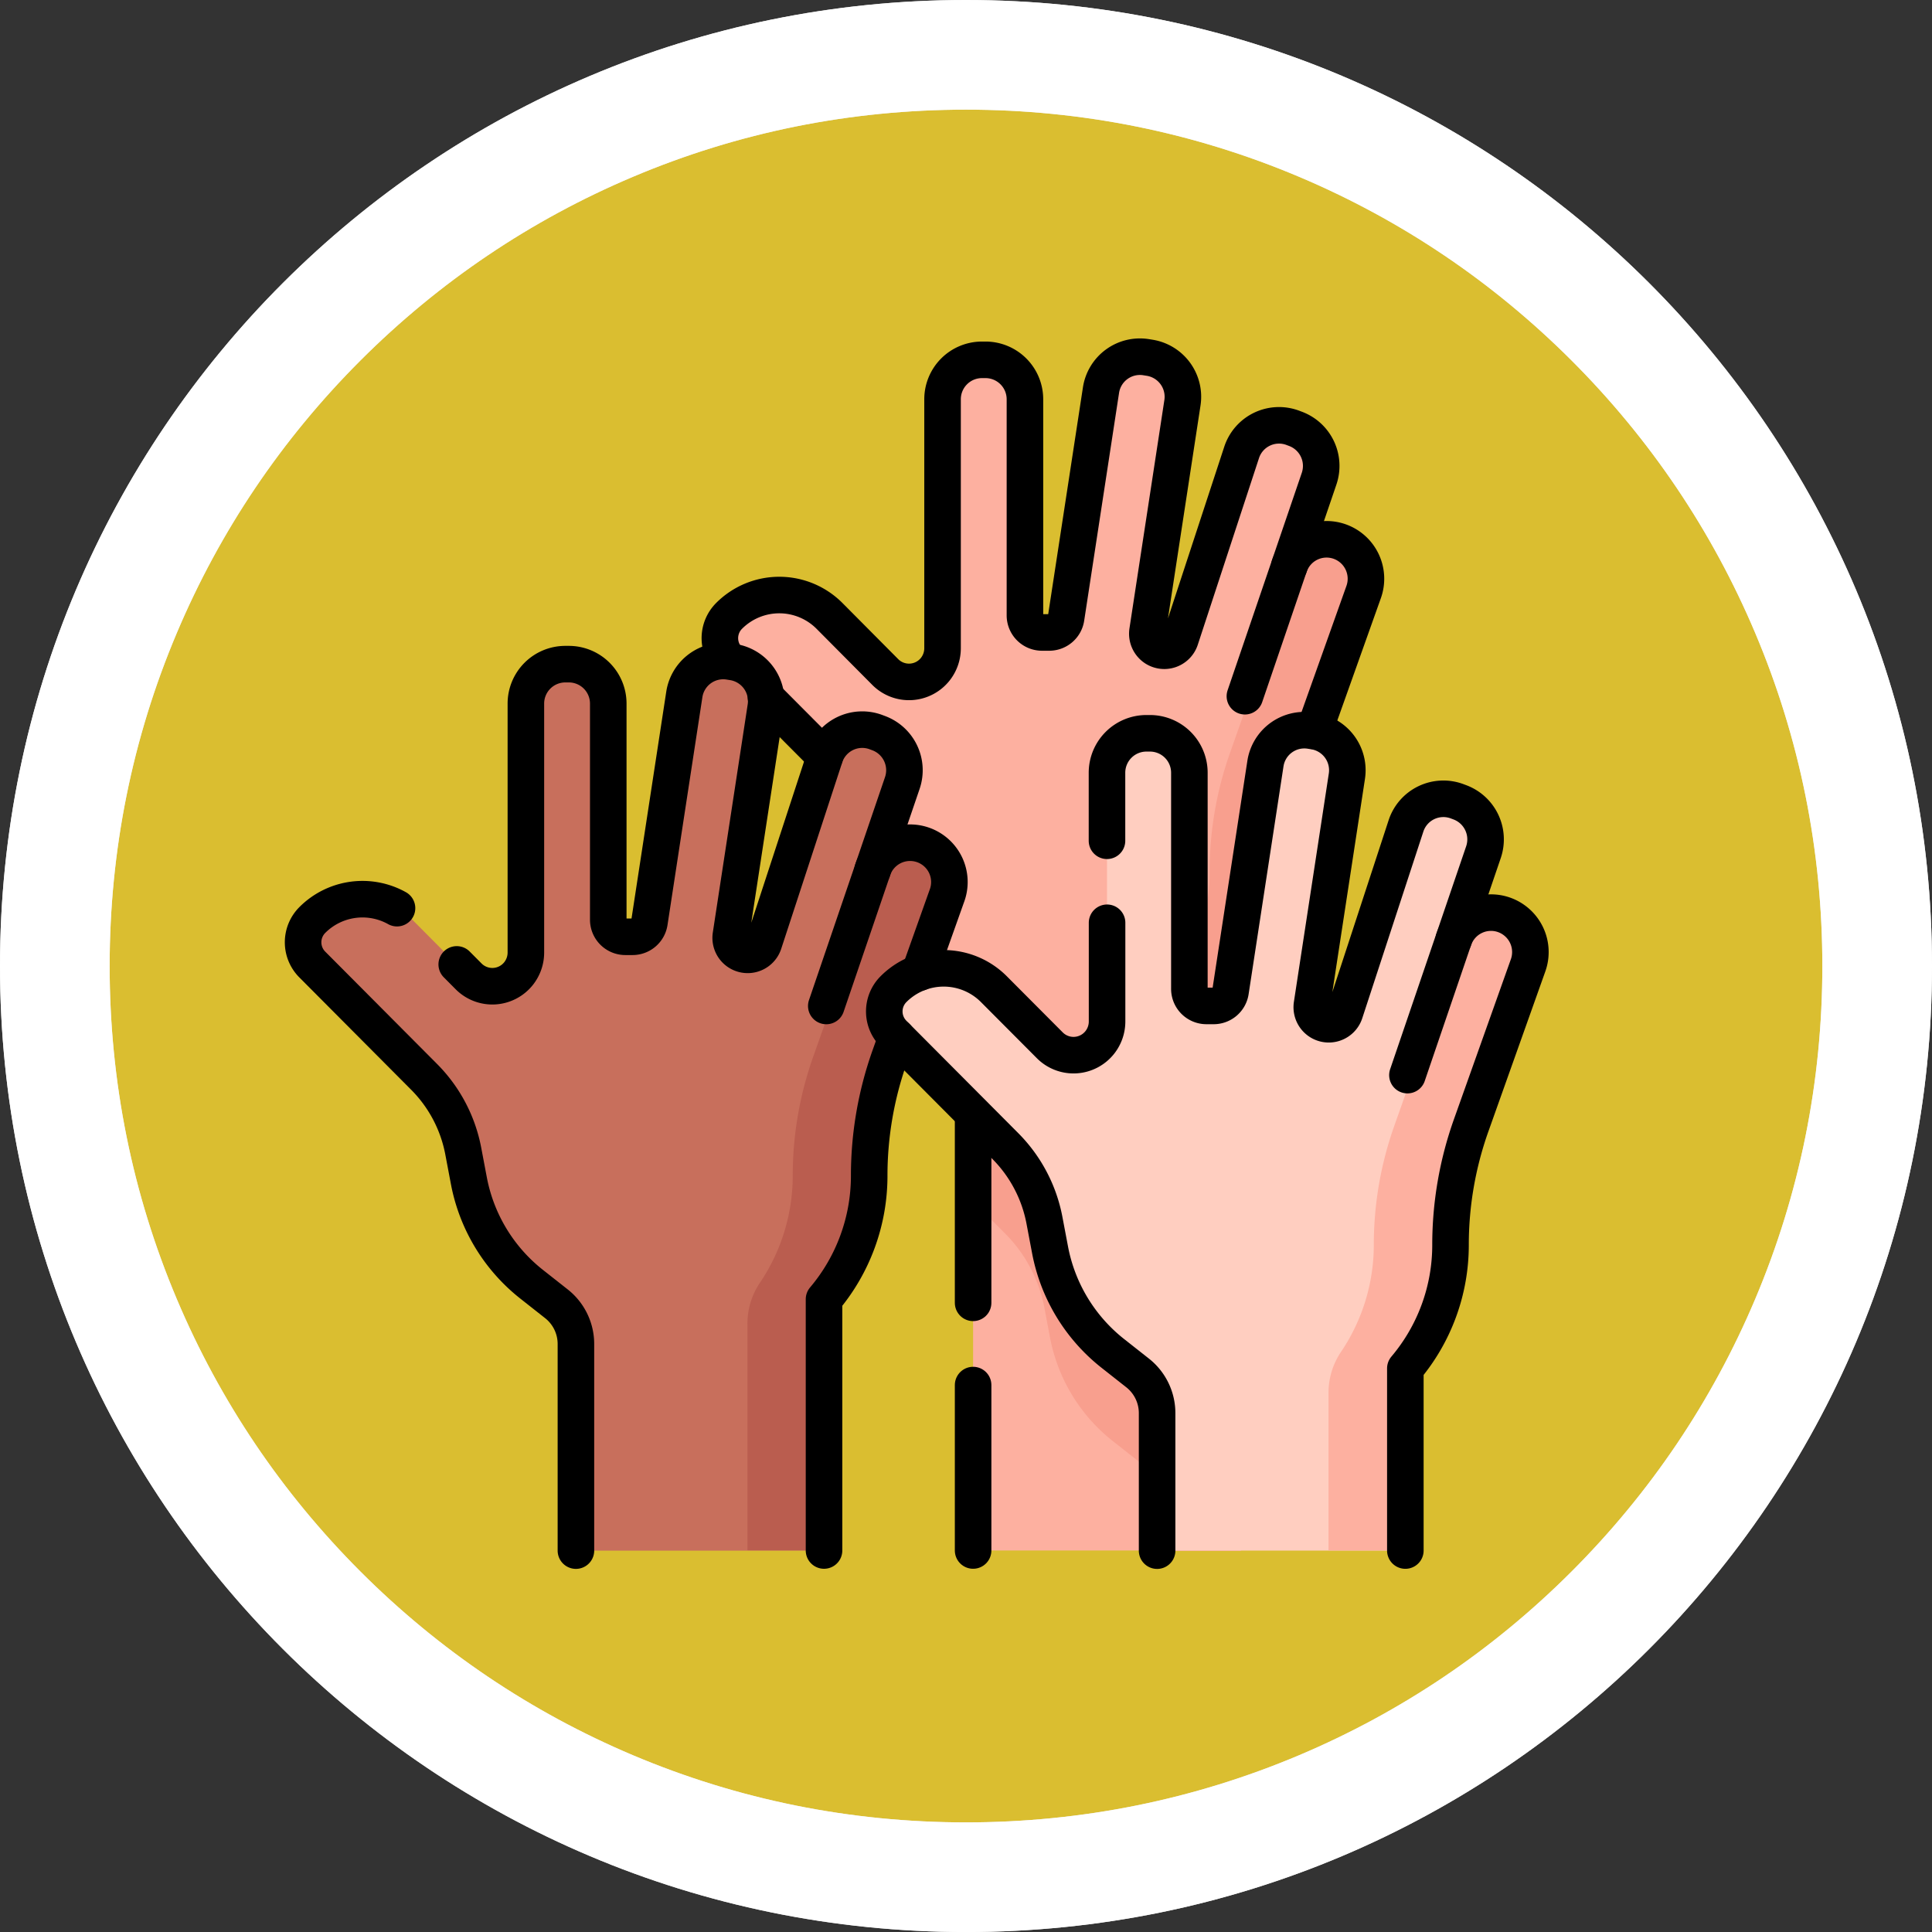 <svg id="Grupo_1108313" data-name="Grupo 1108313" xmlns="http://www.w3.org/2000/svg" width="52.859" height="52.859" viewBox="0 0 52.859 52.859">
  <rect x="0" y="0" width="52.859" height="52.859" fill="#333333" stroke="none"/>
  <g id="Trazado_874925" data-name="Trazado 874925" transform="translate(0)" fill="#f6d530" opacity="0.859">
    <path d="M 26.43 51.36 C 23.063 51.36 19.799 50.701 16.726 49.401 C 13.758 48.145 11.092 46.348 8.802 44.058 C 6.512 41.768 4.714 39.102 3.458 36.133 C 2.159 33.061 1.5 29.796 1.5 26.43 C 1.5 23.063 2.159 19.799 3.458 16.726 C 4.714 13.758 6.512 11.092 8.802 8.802 C 11.092 6.512 13.758 4.714 16.726 3.458 C 19.799 2.159 23.063 1.5 26.43 1.5 C 29.796 1.5 33.06 2.159 36.133 3.458 C 39.101 4.714 41.768 6.512 44.057 8.802 C 46.347 11.092 48.145 13.758 49.401 16.726 C 50.7 19.799 51.359 23.063 51.359 26.43 C 51.359 29.796 50.7 33.061 49.401 36.133 C 48.145 39.102 46.347 41.768 44.057 44.058 C 41.768 46.348 39.101 48.145 36.133 49.401 C 33.06 50.701 29.796 51.36 26.43 51.36 Z" stroke="none"/>
    <path d="M 26.43 3 C 23.265 3 20.197 3.619 17.311 4.84 C 14.521 6.02 12.015 7.71 9.862 9.862 C 7.71 12.015 6.02 14.521 4.84 17.311 C 3.619 20.197 3 23.265 3 26.43 C 3 29.594 3.619 32.662 4.84 35.549 C 6.02 38.338 7.71 40.844 9.862 42.997 C 12.015 45.15 14.521 46.84 17.311 48.02 C 20.197 49.24 23.265 49.86 26.43 49.86 C 29.594 49.86 32.662 49.24 35.549 48.02 C 38.338 46.84 40.844 45.15 42.997 42.997 C 45.15 40.844 46.839 38.338 48.019 35.549 C 49.24 32.662 49.859 29.594 49.859 26.43 C 49.859 23.265 49.24 20.197 48.019 17.311 C 46.839 14.521 45.15 12.015 42.997 9.862 C 40.844 7.71 38.338 6.02 35.549 4.84 C 32.662 3.619 29.594 3 26.43 3 M 26.43 3.814697265625e-06 C 41.026 3.814697265625e-06 52.859 11.833 52.859 26.43 L 52.859 26.43 C 52.859 41.027 41.026 52.86 26.43 52.86 C 11.833 52.86 0 41.027 0 26.43 L 0 26.43 C 0 11.833 11.833 3.814697265625e-06 26.43 3.814697265625e-06 Z" stroke="none" fill="#fff"/>
  </g>
  <g id="Trazado_874923" data-name="Trazado 874923" fill="none">
    <path d="M26.43,0a26.43,26.43,0,0,1,26.43,26.43h0A26.43,26.43,0,1,1,0,26.43H0A26.43,26.43,0,0,1,26.43,0Z" stroke="none"/>
    <path d="M 26.43 3 C 23.265 3 20.197 3.619 17.311 4.84 C 14.521 6.02 12.015 7.71 9.862 9.862 C 7.71 12.015 6.02 14.521 4.84 17.311 C 3.619 20.197 3 23.265 3 26.43 C 3 29.594 3.619 32.662 4.84 35.549 C 6.02 38.338 7.71 40.844 9.862 42.997 C 12.015 45.15 14.521 46.84 17.311 48.02 C 20.197 49.24 23.265 49.86 26.43 49.86 C 29.594 49.86 32.662 49.24 35.549 48.02 C 38.338 46.84 40.844 45.15 42.997 42.997 C 45.15 40.844 46.839 38.338 48.019 35.549 C 49.24 32.662 49.859 29.594 49.859 26.43 C 49.859 23.265 49.24 20.197 48.019 17.311 C 46.839 14.521 45.15 12.015 42.997 9.862 C 40.844 7.71 38.338 6.02 35.549 4.84 C 32.662 3.619 29.594 3 26.43 3 M 26.43 3.814697265625e-06 C 41.026 3.814697265625e-06 52.859 11.833 52.859 26.43 L 52.859 26.43 C 52.859 41.027 41.026 52.86 26.43 52.86 C 11.833 52.86 0 41.027 0 26.43 L 0 26.43 C 0 11.833 11.833 3.814697265625e-06 26.43 3.814697265625e-06 Z" stroke="none" fill="#fff"/>
  </g>
  <g id="union_10342166" transform="translate(0.792 -4.491)">
    <g id="Grupo_1142924" data-name="Grupo 1142924" transform="translate(7.5 14.249)">
      <g id="Grupo_1142921" data-name="Grupo 1142921" transform="translate(11.403 0)">
        <path id="Trazado_904041" data-name="Trazado 904041" d="M193.278,19.316h0a1.075,1.075,0,0,0-1.4.661h0l0,.006.818-2.395a1.083,1.083,0,0,0-.64-1.362l-.08-.03a1.076,1.076,0,0,0-1.4.675L188.9,21.975a.465.465,0,0,1-.9-.217c.155-1.016.685-4.478.955-6.247a1.081,1.081,0,0,0-.891-1.232l-.1-.016a1.077,1.077,0,0,0-1.237.9l-.954,6.231a.467.467,0,0,1-.461.4h-.2a.467.467,0,0,1-.466-.468v-5.91a1.079,1.079,0,0,0-1.077-1.081h-.1a1.079,1.079,0,0,0-1.077,1.081v6.809a.925.925,0,0,1-.192.565h0a.916.916,0,0,1-1.375.087L179.3,21.343a1.939,1.939,0,0,0-2.75,0,.862.862,0,0,0,0,1.215l3.063,3.077a3.907,3.907,0,0,1,1.069,2.03l.153.808A4.725,4.725,0,0,0,182.55,31.3a3.7,3.7,0,0,1,.679,2.135h0V46.912h7.324v-15.2a5.228,5.228,0,0,0,1.236-3.378,9.756,9.756,0,0,1,.564-3.27l1.558-4.379A1.08,1.08,0,0,0,193.278,19.316Z" transform="translate(-176.3 -14.249)" fill="#fdb0a0"/>
        <g id="Grupo_1142920" data-name="Grupo 1142920" transform="translate(6.929 19.904)">
          <path id="Trazado_904042" data-name="Trazado 904042" d="M278.865,308.876v3.207l.882.886a3.907,3.907,0,0,1,1.069,2.03l.153.808a4.725,4.725,0,0,0,1.714,2.831l.685.54a1.4,1.4,0,0,1,.53,1.1v1.361h2.29V308.876Z" transform="translate(-278.865 -308.876)" fill="#f89f8e"/>
        </g>
        <path id="Trazado_904043" data-name="Trazado 904043" d="M358.427,100.7a5.228,5.228,0,0,0,1.236-3.378,9.757,9.757,0,0,1,.564-3.27l1.558-4.379a1.08,1.08,0,0,0-.633-1.373h0a1.071,1.071,0,0,0-1.022.146l0,0-.013.011-1.977,5.593a9.738,9.738,0,0,0-.565,3.27,5.232,5.232,0,0,1-.885,2.913,2.04,2.04,0,0,0-.351,1.135v14.526h2.09V100.7Z" transform="translate(-344.175 -83.23)" fill="#f89f8e"/>
      </g>
      <g id="Grupo_1142923" data-name="Grupo 1142923" transform="translate(0 8.322)">
        <g id="Grupo_1142922" data-name="Grupo 1142922" transform="translate(0 0)">
          <path id="Trazado_904044" data-name="Trazado 904044" d="M24.478,142.511a1.075,1.075,0,0,0-1.4.661h0v0l.815-2.391a1.083,1.083,0,0,0-.64-1.362l-.08-.03a1.076,1.076,0,0,0-1.4.675L20.1,145.17a.465.465,0,0,1-.9-.217c.155-1.016.685-4.478.955-6.247a1.081,1.081,0,0,0-.891-1.232l-.1-.016a1.077,1.077,0,0,0-1.237.9l-.954,6.231a.467.467,0,0,1-.461.4h-.2a.467.467,0,0,1-.466-.468v-5.91a1.079,1.079,0,0,0-1.077-1.081h-.1a1.079,1.079,0,0,0-1.077,1.081v6.809a.925.925,0,0,1-.192.565.916.916,0,0,1-1.375.087L10.5,144.538a1.939,1.939,0,0,0-2.75,0h0a.862.862,0,0,0,0,1.215l3.063,3.077a3.907,3.907,0,0,1,1.069,2.03l.153.808A4.725,4.725,0,0,0,13.75,154.5l.685.54a1.4,1.4,0,0,1,.53,1.1v5.65h6.787v-6.874a5.228,5.228,0,0,0,1.236-3.378h0a9.756,9.756,0,0,1,.564-3.27h0l1.558-4.379A1.08,1.08,0,0,0,24.478,142.511Z" transform="translate(-7.5 -137.444)" fill="#c86f5c"/>
          <path id="Trazado_904045" data-name="Trazado 904045" d="M189.626,223.892a5.228,5.228,0,0,0,1.236-3.378h0a9.757,9.757,0,0,1,.564-3.27l1.558-4.379a1.076,1.076,0,0,0-1.65-1.232l-.021.017-1.977,5.593a9.742,9.742,0,0,0-.565,3.27,5.232,5.232,0,0,1-.9,2.931,1.993,1.993,0,0,0-.339,1.117v6.2h2.09v-6.874Z" transform="translate(-175.374 -206.425)" fill="#ba5d4f"/>
        </g>
        <path id="Trazado_904046" data-name="Trazado 904046" d="M259.855,170.51h0a1.075,1.075,0,0,0-1.4.661h0v0l.815-2.391a1.083,1.083,0,0,0-.64-1.362l-.08-.03a1.076,1.076,0,0,0-1.4.675l-1.671,5.105a.465.465,0,0,1-.9-.217c.155-1.016.685-4.478.955-6.247a1.081,1.081,0,0,0-.891-1.232l-.1-.016a1.077,1.077,0,0,0-1.237.9l-.954,6.231a.467.467,0,0,1-.461.4h-.2a.467.467,0,0,1-.466-.468v-5.91a1.079,1.079,0,0,0-1.077-1.081h-.1a1.079,1.079,0,0,0-1.077,1.081v6.809a.925.925,0,0,1-.192.565.916.916,0,0,1-1.376.087l-1.527-1.534a1.939,1.939,0,0,0-2.75,0h0a.862.862,0,0,0,0,1.215l3.063,3.077a3.907,3.907,0,0,1,1.069,2.03l.153.808a4.725,4.725,0,0,0,1.714,2.831l.685.54a1.4,1.4,0,0,1,.53,1.1h0v3.759h6.787V182.91a5.228,5.228,0,0,0,1.236-3.378,9.756,9.756,0,0,1,.564-3.27h0l1.558-4.379A1.08,1.08,0,0,0,259.855,170.51Z" transform="translate(-226.976 -163.552)" fill="#ffcec0"/>
        <path id="Trazado_904047" data-name="Trazado 904047" d="M425,251.892a5.228,5.228,0,0,0,1.236-3.378,9.756,9.756,0,0,1,.564-3.27l1.558-4.379a1.08,1.08,0,0,0-.633-1.373h0a1.071,1.071,0,0,0-1.028.151l-.009.008-1.977,5.593a9.741,9.741,0,0,0-.565,3.27,5.232,5.232,0,0,1-.9,2.931,1.993,1.993,0,0,0-.339,1.117v4.312H425v-4.983Z" transform="translate(-394.851 -232.534)" fill="#fdb0a0"/>
      </g>
    </g>
    <g id="Grupo_1142934" data-name="Grupo 1142934" transform="translate(7.5 14.249)">
      <g id="Grupo_1142927" data-name="Grupo 1142927" transform="translate(11.403 0)">
        <g id="Grupo_1142926" data-name="Grupo 1142926">
          <g id="Grupo_1142925" data-name="Grupo 1142925">
            <line id="Línea_607" data-name="Línea 607" y2="4.526" transform="translate(6.929 28.137)" fill="none" stroke="#000" stroke-linecap="round" stroke-linejoin="round" stroke-miterlimit="10" stroke-width="1"/>
            <line id="Línea_608" data-name="Línea 608" y2="5.15" transform="translate(6.929 20.737)" fill="none" stroke="#000" stroke-linecap="round" stroke-linejoin="round" stroke-miterlimit="10" stroke-width="1"/>
            <line id="Línea_609" data-name="Línea 609" x2="1.61" y2="1.617" transform="translate(1.262 9.324)" fill="none" stroke="#000" stroke-linecap="round" stroke-linejoin="round" stroke-miterlimit="10" stroke-width="1"/>
            <path id="Trazado_904048" data-name="Trazado 904048" d="M190.664,23.54l2.03-5.951a1.083,1.083,0,0,0-.64-1.362l-.08-.03a1.076,1.076,0,0,0-1.4.675L188.9,21.976a.464.464,0,0,1-.708.236h0A.468.468,0,0,1,188,21.76c.155-1.016.685-4.478.955-6.247a1.081,1.081,0,0,0-.891-1.232l-.1-.016a1.077,1.077,0,0,0-1.237.9l-.954,6.231a.467.467,0,0,1-.461.4h-.2a.467.467,0,0,1-.466-.468v-5.91a1.079,1.079,0,0,0-1.077-1.081h-.1a1.079,1.079,0,0,0-1.077,1.081v6.809a.925.925,0,0,1-.192.565.916.916,0,0,1-1.375.087L179.3,21.344a1.939,1.939,0,0,0-2.75,0h0a.862.862,0,0,0,0,1.215" transform="translate(-176.299 -14.25)" fill="none" stroke="#000" stroke-linecap="round" stroke-linejoin="round" stroke-miterlimit="10" stroke-width="1"/>
          </g>
          <path id="Trazado_904049" data-name="Trazado 904049" d="M406.942,88.958a1.075,1.075,0,0,1,1.4-.661h0a1.08,1.08,0,0,1,.633,1.373l-1.353,3.8" transform="translate(-391.361 -83.23)" fill="none" stroke="#000" stroke-linecap="round" stroke-linejoin="round" stroke-miterlimit="10" stroke-width="1"/>
        </g>
      </g>
      <g id="Grupo_1142933" data-name="Grupo 1142933" transform="translate(0 8.322)">
        <g id="Grupo_1142930" data-name="Grupo 1142930" transform="translate(0 0)">
          <g id="Grupo_1142929" data-name="Grupo 1142929">
            <g id="Grupo_1142928" data-name="Grupo 1142928">
              <path id="Trazado_904050" data-name="Trazado 904050" d="M79.825,146.888l2.08-6.1a1.083,1.083,0,0,0-.64-1.362l-.08-.03a1.076,1.076,0,0,0-1.4.675l-1.671,5.105a.465.465,0,0,1-.9-.217c.155-1.016.685-4.478.955-6.247a1.081,1.081,0,0,0-.891-1.232l-.1-.016a1.077,1.077,0,0,0-1.237.9l-.954,6.231a.467.467,0,0,1-.461.4h-.2a.467.467,0,0,1-.466-.468v-5.91a1.079,1.079,0,0,0-1.077-1.081h-.1a1.079,1.079,0,0,0-1.077,1.081v6.809a.925.925,0,0,1-.192.565h0a.916.916,0,0,1-1.375.087l-.325-.327" transform="translate(-65.51 -137.445)" fill="none" stroke="#000" stroke-linecap="round" stroke-linejoin="round" stroke-miterlimit="10" stroke-width="1"/>
              <path id="Trazado_904051" data-name="Trazado 904051" d="M10.071,234.232a1.939,1.939,0,0,0-2.319.326h0a.862.862,0,0,0,0,1.215l3.063,3.077a3.907,3.907,0,0,1,1.069,2.03l.153.808a4.725,4.725,0,0,0,1.714,2.831l.685.54a1.4,1.4,0,0,1,.53,1.1v5.65" transform="translate(-7.501 -227.465)" fill="none" stroke="#000" stroke-linecap="round" stroke-linejoin="round" stroke-miterlimit="10" stroke-width="1"/>
            </g>
            <path id="Trazado_904052" data-name="Trazado 904052" d="M218.48,303.811v-6.874a5.227,5.227,0,0,0,1.236-3.377h0a9.749,9.749,0,0,1,.564-3.27l.188-.529" transform="translate(-204.227 -279.47)" fill="none" stroke="#000" stroke-linecap="round" stroke-linejoin="round" stroke-miterlimit="10" stroke-width="1"/>
            <path id="Trazado_904053" data-name="Trazado 904053" d="M238.14,212.154a1.076,1.076,0,1,1,2.03.711l-.743,2.089" transform="translate(-222.559 -206.425)" fill="none" stroke="#000" stroke-linecap="round" stroke-linejoin="round" stroke-miterlimit="10" stroke-width="1"/>
          </g>
        </g>
        <g id="Grupo_1142932" data-name="Grupo 1142932" transform="translate(15.901 1.892)">
          <g id="Grupo_1142931" data-name="Grupo 1142931">
            <path id="Trazado_904054" data-name="Trazado 904054" d="M341.336,174.888l2.08-6.1a1.083,1.083,0,0,0-.64-1.362l-.08-.03a1.076,1.076,0,0,0-1.4.675l-1.671,5.105a.464.464,0,0,1-.708.236h0a.468.468,0,0,1-.193-.453c.155-1.016.685-4.478.955-6.247a1.081,1.081,0,0,0-.891-1.232l-.1-.016a1.077,1.077,0,0,0-1.237.9l-.954,6.231a.467.467,0,0,1-.461.4h-.2a.467.467,0,0,1-.466-.468v-5.91a1.079,1.079,0,0,0-1.077-1.081h-.1a1.079,1.079,0,0,0-1.077,1.081v1.859" transform="translate(-327.022 -165.445)" fill="none" stroke="#000" stroke-linecap="round" stroke-linejoin="round" stroke-miterlimit="10" stroke-width="1"/>
            <path id="Trazado_904055" data-name="Trazado 904055" d="M248.973,243.534v2.7a.925.925,0,0,1-.192.565h0a.916.916,0,0,1-1.375.087l-1.528-1.534a1.939,1.939,0,0,0-2.75,0h0a.862.862,0,0,0,0,1.215l3.063,3.077a3.907,3.907,0,0,1,1.069,2.03l.153.808a4.725,4.725,0,0,0,1.714,2.831l.685.54a1.4,1.4,0,0,1,.53,1.1v3.759" transform="translate(-242.877 -238.259)" fill="none" stroke="#000" stroke-linecap="round" stroke-linejoin="round" stroke-miterlimit="10" stroke-width="1"/>
          </g>
          <path id="Trazado_904056" data-name="Trazado 904056" d="M455.184,240.152a1.075,1.075,0,0,1,1.4-.661h0a1.08,1.08,0,0,1,.633,1.373l-1.558,4.379a9.756,9.756,0,0,0-.564,3.27h0a5.228,5.228,0,0,1-1.236,3.378v4.983" transform="translate(-439.602 -234.424)" fill="none" stroke="#000" stroke-linecap="round" stroke-linejoin="round" stroke-miterlimit="10" stroke-width="1"/>
        </g>
      </g>
    </g>
  </g>
</svg>

